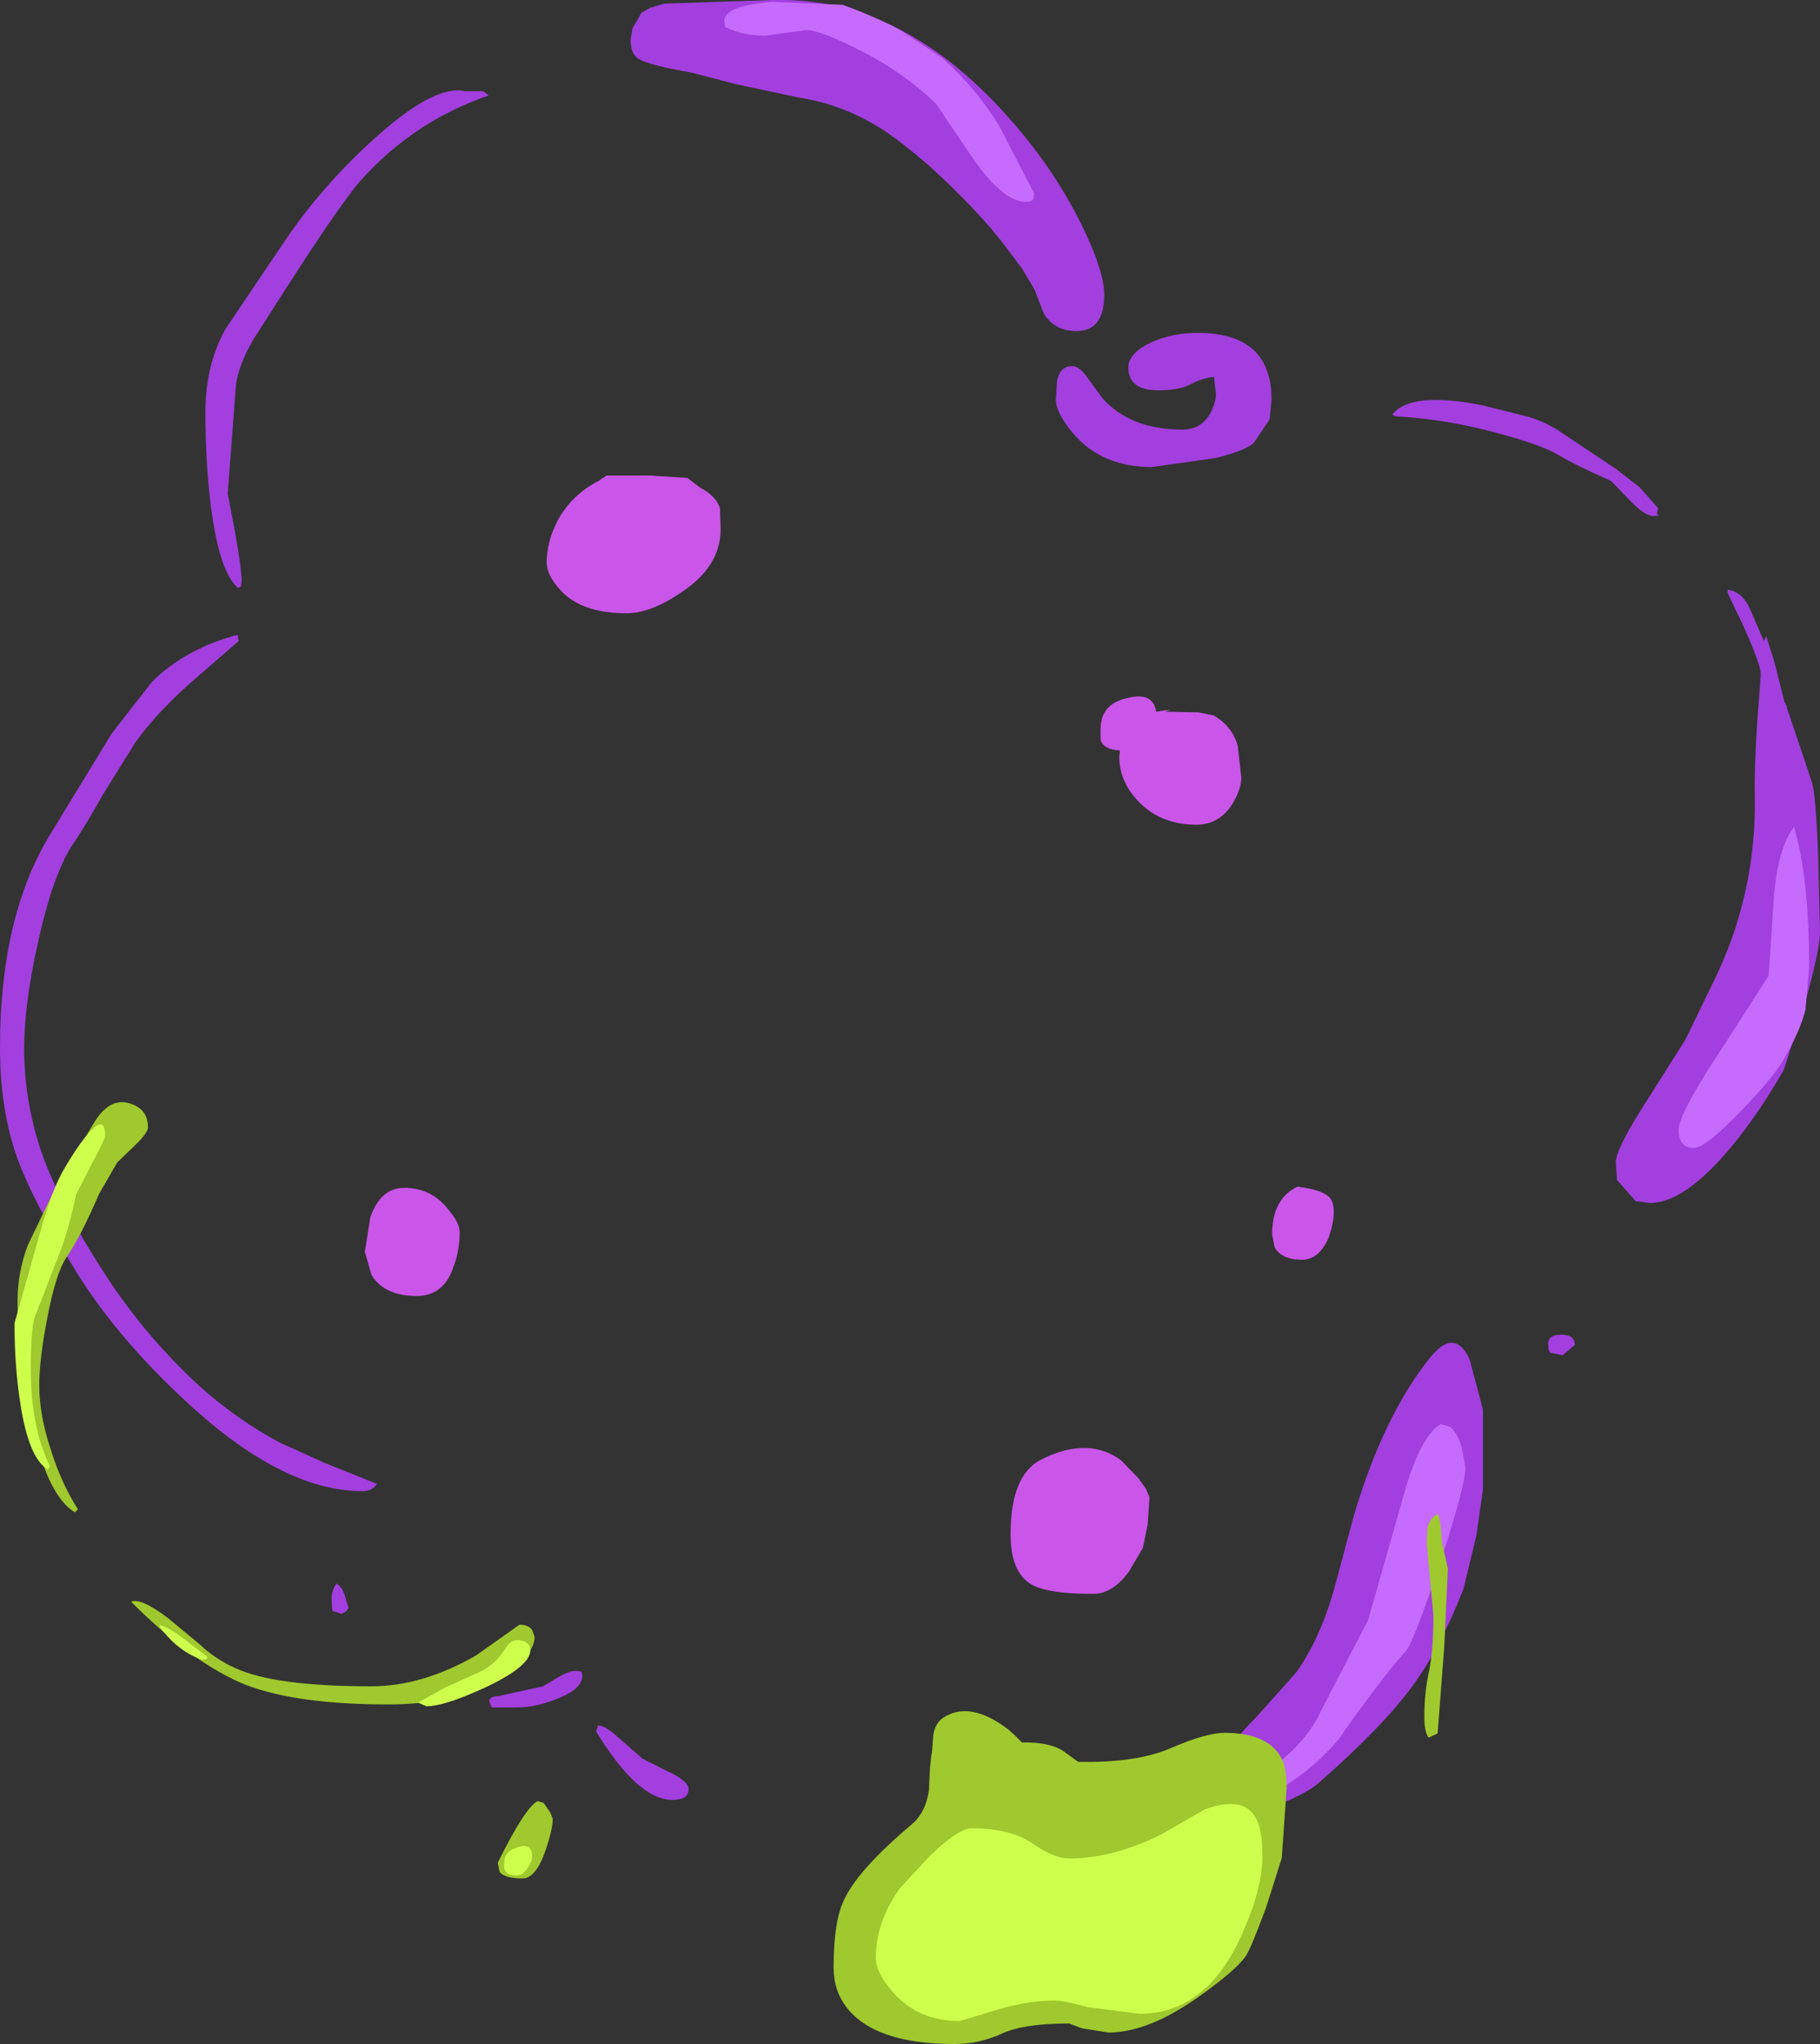 <?xml version="1.0" encoding="UTF-8" standalone="no"?>
<svg xmlns:xlink="http://www.w3.org/1999/xlink" height="169.15px" width="150.65px" xmlns="http://www.w3.org/2000/svg">
  <rect width="100%" height="100%" fill="#333333" stroke="none"/>
  <g transform="matrix(1.0, 0.0, 0.0, 1.0, 75.0, 76.55)">
    <path d="M-11.0 -76.55 Q-0.15 -76.85 8.9 -66.35 12.25 -62.5 14.45 -58.1 16.4 -54.2 16.4 -52.15 16.4 -49.15 14.1 -49.15 12.3 -49.15 11.4 -50.6 L10.65 -52.55 9.65 -54.25 8.35 -56.0 Q6.0 -59.1 2.0 -62.75 -0.65 -65.05 -2.3 -66.05 -5.4 -67.95 -9.0 -68.5 L-14.15 -69.6 -17.8 -70.55 Q-21.25 -71.15 -22.1 -71.65 -22.8 -72.05 -22.8 -73.25 L-22.65 -74.2 -21.9 -75.5 -21.2 -75.9 -20.0 -76.25 -11.0 -76.55 M-36.5 -69.0 L-35.0 -69.0 -34.55 -68.65 Q-40.8 -66.5 -45.2 -61.55 -46.85 -59.65 -51.25 -52.8 L-54.0 -48.5 Q-55.45 -46.0 -55.5 -44.25 L-56.15 -35.7 -55.55 -32.55 Q-55.0 -29.45 -55.0 -28.5 L-55.05 -28.0 -55.3 -27.9 Q-56.85 -29.2 -57.55 -34.7 -58.0 -38.35 -58.0 -42.45 -58.0 -46.3 -56.35 -49.3 L-51.5 -56.5 Q-48.45 -61.05 -44.1 -65.0 -39.05 -69.6 -36.5 -69.0 M-55.4 -24.0 L-55.3 -23.95 -55.25 -23.5 -58.3 -20.85 Q-61.85 -17.85 -63.8 -15.1 L-66.45 -10.85 Q-68.05 -8.0 -69.0 -6.65 -70.6 -4.2 -71.85 1.4 -73.0 6.55 -73.0 10.25 -73.0 14.9 -71.35 19.4 -69.8 23.5 -66.4 28.75 -63.1 33.9 -58.5 38.15 -55.3 41.0 -51.8 42.85 L-48.15 44.5 -43.8 46.25 Q-44.2 46.85 -45.0 46.85 -51.75 46.85 -59.9 39.15 -65.2 34.2 -68.5 29.0 -72.3 22.85 -73.6 19.2 -75.0 15.25 -75.0 10.1 -75.0 -0.5 -71.0 -7.25 L-65.75 -15.85 -62.4 -20.15 Q-59.65 -22.85 -55.4 -24.0 M-18.0 71.5 Q-18.0 72.4 -19.35 72.4 -22.2 72.4 -25.65 66.75 L-25.5 66.25 Q-24.95 66.2 -23.8 67.25 L-21.8 69.0 -19.7 70.05 Q-18.0 70.85 -18.0 71.5 M-27.05 61.75 L-26.85 61.8 -26.8 62.15 Q-26.8 63.2 -28.8 64.0 -30.6 64.75 -32.25 64.75 L-34.25 64.75 -34.35 64.65 -34.5 64.2 Q-34.5 63.85 -33.7 63.8 L-30.05 63.0 -28.8 62.25 Q-27.7 61.6 -27.05 61.75 M-46.15 56.5 Q-46.3 56.85 -46.75 57.0 L-47.5 56.75 -47.55 55.8 Q-47.55 55.05 -47.15 54.5 -46.7 54.75 -46.45 55.5 L-46.15 56.5 M71.0 -23.5 L71.2 -23.9 71.85 -21.85 72.7 -18.5 72.9 -18.1 72.9 -18.0 73.95 -14.9 75.0 -11.75 Q75.3 -10.75 75.5 -5.85 L75.65 0.6 Q75.65 2.05 74.3 6.85 L72.65 12.0 Q70.05 16.5 67.4 19.4 64.1 23.0 61.6 23.0 L60.4 22.85 58.85 21.1 58.75 19.65 Q58.75 18.5 61.4 14.4 L64.5 9.5 67.0 4.35 Q68.35 1.45 68.9 -0.6 70.35 -5.45 70.25 -10.75 70.2 -12.8 70.45 -16.75 L70.75 -20.75 Q70.75 -21.5 69.4 -24.55 L68.0 -27.5 68.0 -27.75 Q69.25 -27.6 69.9 -26.05 L71.0 -23.5 M62.25 -34.5 L62.15 -34.0 Q62.5 -33.85 61.85 -33.85 61.15 -33.85 59.9 -35.15 L58.35 -36.75 Q55.4 -38.05 54.0 -38.9 52.65 -39.7 49.35 -40.6 44.95 -41.85 40.5 -42.1 L40.25 -42.25 Q41.8 -44.2 47.75 -43.0 L51.55 -42.05 Q53.15 -41.55 54.4 -40.65 L58.75 -37.75 60.7 -36.25 62.25 -34.5 M30.25 -43.5 L30.1 -41.85 28.85 -40.0 Q28.4 -39.35 25.65 -38.65 L20.35 -37.9 Q16.25 -37.9 13.9 -40.6 12.4 -42.35 12.4 -43.5 L12.5 -45.05 Q12.75 -46.25 13.75 -46.25 14.3 -46.25 14.9 -45.45 L16.25 -43.6 Q18.55 -41.0 22.9 -41.0 24.4 -41.0 25.15 -42.3 25.65 -43.2 25.65 -43.95 L25.5 -45.25 25.5 -45.35 Q24.6 -45.3 23.55 -44.75 22.6 -44.25 20.85 -44.25 18.4 -44.25 18.4 -46.15 18.4 -47.3 20.25 -48.2 22.1 -49.05 24.35 -49.0 30.25 -48.9 30.25 -43.5 M47.75 46.75 L47.2 50.55 46.15 54.9 Q44.25 59.8 41.9 63.0 39.45 66.35 34.15 71.0 32.65 72.35 26.45 74.4 20.2 76.5 17.6 76.5 L13.05 76.25 11.6 75.75 Q11.5 76.15 11.5 75.5 11.5 74.95 12.65 74.8 L16.25 74.4 Q16.5 73.8 19.0 73.05 21.85 72.15 22.75 71.5 L24.8 70.05 26.4 68.5 Q27.0 67.6 29.3 65.2 L32.25 61.9 Q34.15 59.3 35.35 55.25 L37.1 48.75 Q39.6 40.4 43.5 35.65 45.45 33.35 46.65 35.95 L47.75 40.1 47.75 46.75 M55.35 34.75 L54.35 35.6 53.35 35.4 Q53.15 35.3 53.15 34.65 53.15 33.9 54.25 33.9 55.35 33.9 55.35 34.75" fill="#a23fde" fill-rule="evenodd" stroke="none"/>
    <path d="M10.6 -60.55 L10.55 -60.1 Q10.45 -59.85 9.9 -59.85 8.05 -59.85 5.6 -63.35 L2.45 -68.0 Q-0.3 -70.6 -3.55 -72.25 -7.25 -74.15 -8.35 -74.05 L-11.65 -73.6 Q-13.65 -73.6 -14.9 -74.3 L-14.95 -74.25 -15.05 -74.85 Q-15.05 -76.05 -11.1 -76.4 L-5.25 -76.15 Q-2.85 -75.3 -0.55 -74.1 L3.0 -71.75 Q5.8 -69.25 7.7 -66.15 L10.6 -60.55 M73.5 -8.1 Q74.75 -3.95 74.75 3.5 L74.45 7.0 Q74.0 8.8 72.6 11.2 71.8 12.6 69.05 15.45 66.15 18.45 65.2 18.45 63.95 18.45 63.95 16.95 63.95 15.6 67.7 9.95 L71.4 4.2 71.85 -2.6 Q72.25 -6.55 73.5 -8.1 M44.25 41.3 L45.0 41.5 Q45.6 41.95 46.0 43.25 L46.3 44.9 Q46.3 46.4 44.15 52.95 42.0 59.4 41.35 60.1 39.25 62.45 35.75 67.45 32.1 71.75 25.95 73.75 L25.65 73.55 25.6 72.9 Q25.6 72.75 28.85 70.75 32.45 68.45 33.95 65.8 L38.25 57.5 41.0 47.85 Q42.45 42.35 44.25 41.3" fill="#c76bff" fill-rule="evenodd" stroke="none"/>
    <path d="M16.1 -15.3 L16.1 -16.2 Q16.1 -18.35 18.4 -18.8 20.45 -19.3 20.7 -17.65 L21.3 -17.75 21.9 -17.8 21.45 -17.65 24.2 -17.6 25.45 -17.35 Q27.0 -16.45 27.45 -14.85 L27.75 -12.2 Q27.75 -11.25 27.0 -10.0 25.9 -8.3 24.05 -8.3 21.15 -8.3 19.3 -10.15 17.65 -11.85 17.65 -13.9 L17.7 -14.45 Q16.4 -14.5 16.1 -15.3 M35.4 23.75 Q35.4 24.8 34.9 26.05 34.1 27.7 32.8 27.7 31.05 27.7 30.5 26.65 L30.3 25.6 Q30.3 22.65 32.4 21.65 34.35 21.9 34.95 22.45 35.4 22.8 35.4 23.75 M20.15 47.35 L20.0 49.6 19.6 51.55 18.45 53.5 Q17.1 55.35 15.5 55.35 11.65 55.35 10.35 54.55 8.65 53.55 8.65 50.4 8.65 45.45 11.25 44.2 15.1 42.3 17.8 44.3 L19.25 45.8 19.85 46.65 20.15 47.35 M-15.35 -32.75 Q-15.35 -29.65 -18.65 -27.5 -21.15 -25.8 -23.15 -25.8 -26.85 -25.8 -28.6 -27.7 -29.75 -28.95 -29.75 -30.0 -29.75 -31.7 -28.85 -33.45 -27.7 -35.6 -25.45 -36.75 L-24.8 -37.2 -21.25 -37.2 -18.1 -37.0 -17.05 -36.2 Q-15.65 -35.45 -15.4 -34.45 L-15.35 -32.75 M-41.55 21.75 Q-39.4 21.75 -38.05 23.35 -36.95 24.6 -36.95 25.4 -36.95 26.95 -37.45 28.25 -38.25 30.7 -40.5 30.7 -43.2 30.7 -44.25 28.95 L-44.8 27.05 -44.35 24.2 Q-43.5 21.75 -41.55 21.75" fill="#ca55e9" fill-rule="evenodd" stroke="none"/>
    <path d="M9.6 67.65 Q11.85 67.6 13.0 68.35 L14.25 69.25 Q19.1 69.35 21.95 68.1 24.85 66.85 26.35 66.85 30.0 66.85 31.1 69.0 31.5 69.8 31.5 71.45 L31.1 77.2 29.8 81.3 Q28.55 84.7 28.1 85.35 27.35 86.45 24.35 88.6 20.1 91.65 16.75 91.65 L14.55 91.3 13.5 90.9 Q9.75 90.9 7.9 91.75 6.05 92.6 4.0 92.6 -2.55 92.6 -4.9 89.6 -6.0 88.2 -6.0 86.25 -6.0 82.4 -5.1 80.6 -3.9 78.1 0.5 74.4 1.65 73.4 1.9 71.55 1.95 69.4 2.15 68.4 L2.25 67.05 Q2.4 66.1 3.0 65.65 5.25 64.1 8.5 66.6 L9.05 67.1 9.6 67.65 M44.0 48.75 Q44.25 49.15 44.35 51.05 L44.6 52.15 44.85 53.25 44.55 59.7 44.0 66.9 43.25 67.25 Q42.9 66.75 42.9 65.55 42.9 63.45 43.3 61.7 43.65 59.95 43.65 57.15 L43.1 51.15 43.15 49.95 Q43.35 49.05 44.0 48.75 M-62.75 16.75 Q-62.75 17.2 -63.9 18.3 L-65.3 19.65 -66.8 22.25 Q-68.35 25.85 -69.5 27.5 -70.4 28.85 -71.1 32.6 -71.75 35.95 -71.75 38.1 -71.75 40.55 -70.8 43.4 -69.95 46.15 -68.55 48.35 L-68.8 48.6 Q-71.15 47.2 -72.5 40.75 -73.55 35.8 -73.55 31.15 -73.55 28.75 -72.7 26.5 L-70.25 21.4 -67.3 16.5 Q-66.0 14.25 -64.3 14.75 -62.75 15.2 -62.75 16.75 M-44.25 63.0 Q-40.05 63.0 -35.6 60.45 L-32.0 57.9 Q-31.25 57.9 -30.95 58.35 L-30.75 58.9 Q-30.75 60.45 -33.6 62.25 -37.2 64.5 -42.85 64.5 -50.4 64.5 -54.6 62.9 -59.0 61.15 -64.15 56.0 -63.35 55.65 -61.1 57.35 L-58.5 59.5 Q-57.2 60.75 -55.5 61.5 -52.25 63.0 -44.25 63.0 M-30.5 72.5 L-30.0 72.65 -29.45 73.45 -29.25 73.95 Q-29.25 74.85 -29.85 76.6 -30.65 78.9 -31.75 78.9 -33.25 78.9 -33.65 78.35 L-33.8 77.6 Q-31.55 73.05 -30.5 72.5" fill="#9fc92e" fill-rule="evenodd" stroke="none"/>
    <path d="M29.5 77.05 Q29.5 79.85 27.65 83.85 24.75 90.1 19.3 90.1 L15.05 89.55 Q13.0 89.0 12.4 89.0 9.95 89.0 7.25 89.85 L4.45 90.7 Q1.0 90.7 -1.05 88.35 -2.5 86.7 -2.5 85.5 -2.5 82.45 -0.5 79.7 L1.95 77.05 Q4.35 74.75 5.4 74.75 8.65 74.75 10.45 76.0 12.25 77.25 13.5 77.25 17.05 77.25 21.05 75.3 L24.7 73.2 Q27.9 72.0 28.95 73.9 29.5 74.85 29.5 77.05 M-66.3 17.4 Q-66.3 17.75 -67.45 19.85 L-68.7 22.3 Q-69.35 25.35 -70.05 27.1 L-72.15 32.5 Q-72.45 33.65 -72.45 36.7 -72.45 41.65 -70.85 44.8 L-71.05 45.05 Q-72.6 44.15 -73.3 39.7 -73.8 36.6 -73.8 32.95 L-71.4 24.45 Q-70.55 21.65 -69.7 20.2 -68.3 17.8 -67.35 16.9 -66.3 15.9 -66.3 17.4 M-57.85 60.55 L-57.85 60.7 -58.25 60.8 Q-60.25 60.15 -61.8 58.05 L-61.75 57.95 Q-61.15 58.05 -59.8 59.05 L-57.85 60.55 M-31.1 60.0 Q-31.1 61.35 -34.85 63.1 -38.2 64.65 -39.7 64.65 L-40.4 64.35 -38.15 63.1 -35.05 61.7 Q-33.9 61.05 -33.15 59.85 -32.7 59.05 -31.9 59.2 -31.1 59.35 -31.1 60.0 M-30.95 77.1 Q-30.95 77.45 -31.3 78.0 -31.7 78.65 -32.25 78.65 -33.45 78.65 -33.25 77.55 -33.25 76.6 -32.1 76.3 -30.95 75.95 -30.95 77.1" fill="#cfff4d" fill-rule="evenodd" stroke="none"/>
  </g>
</svg>
